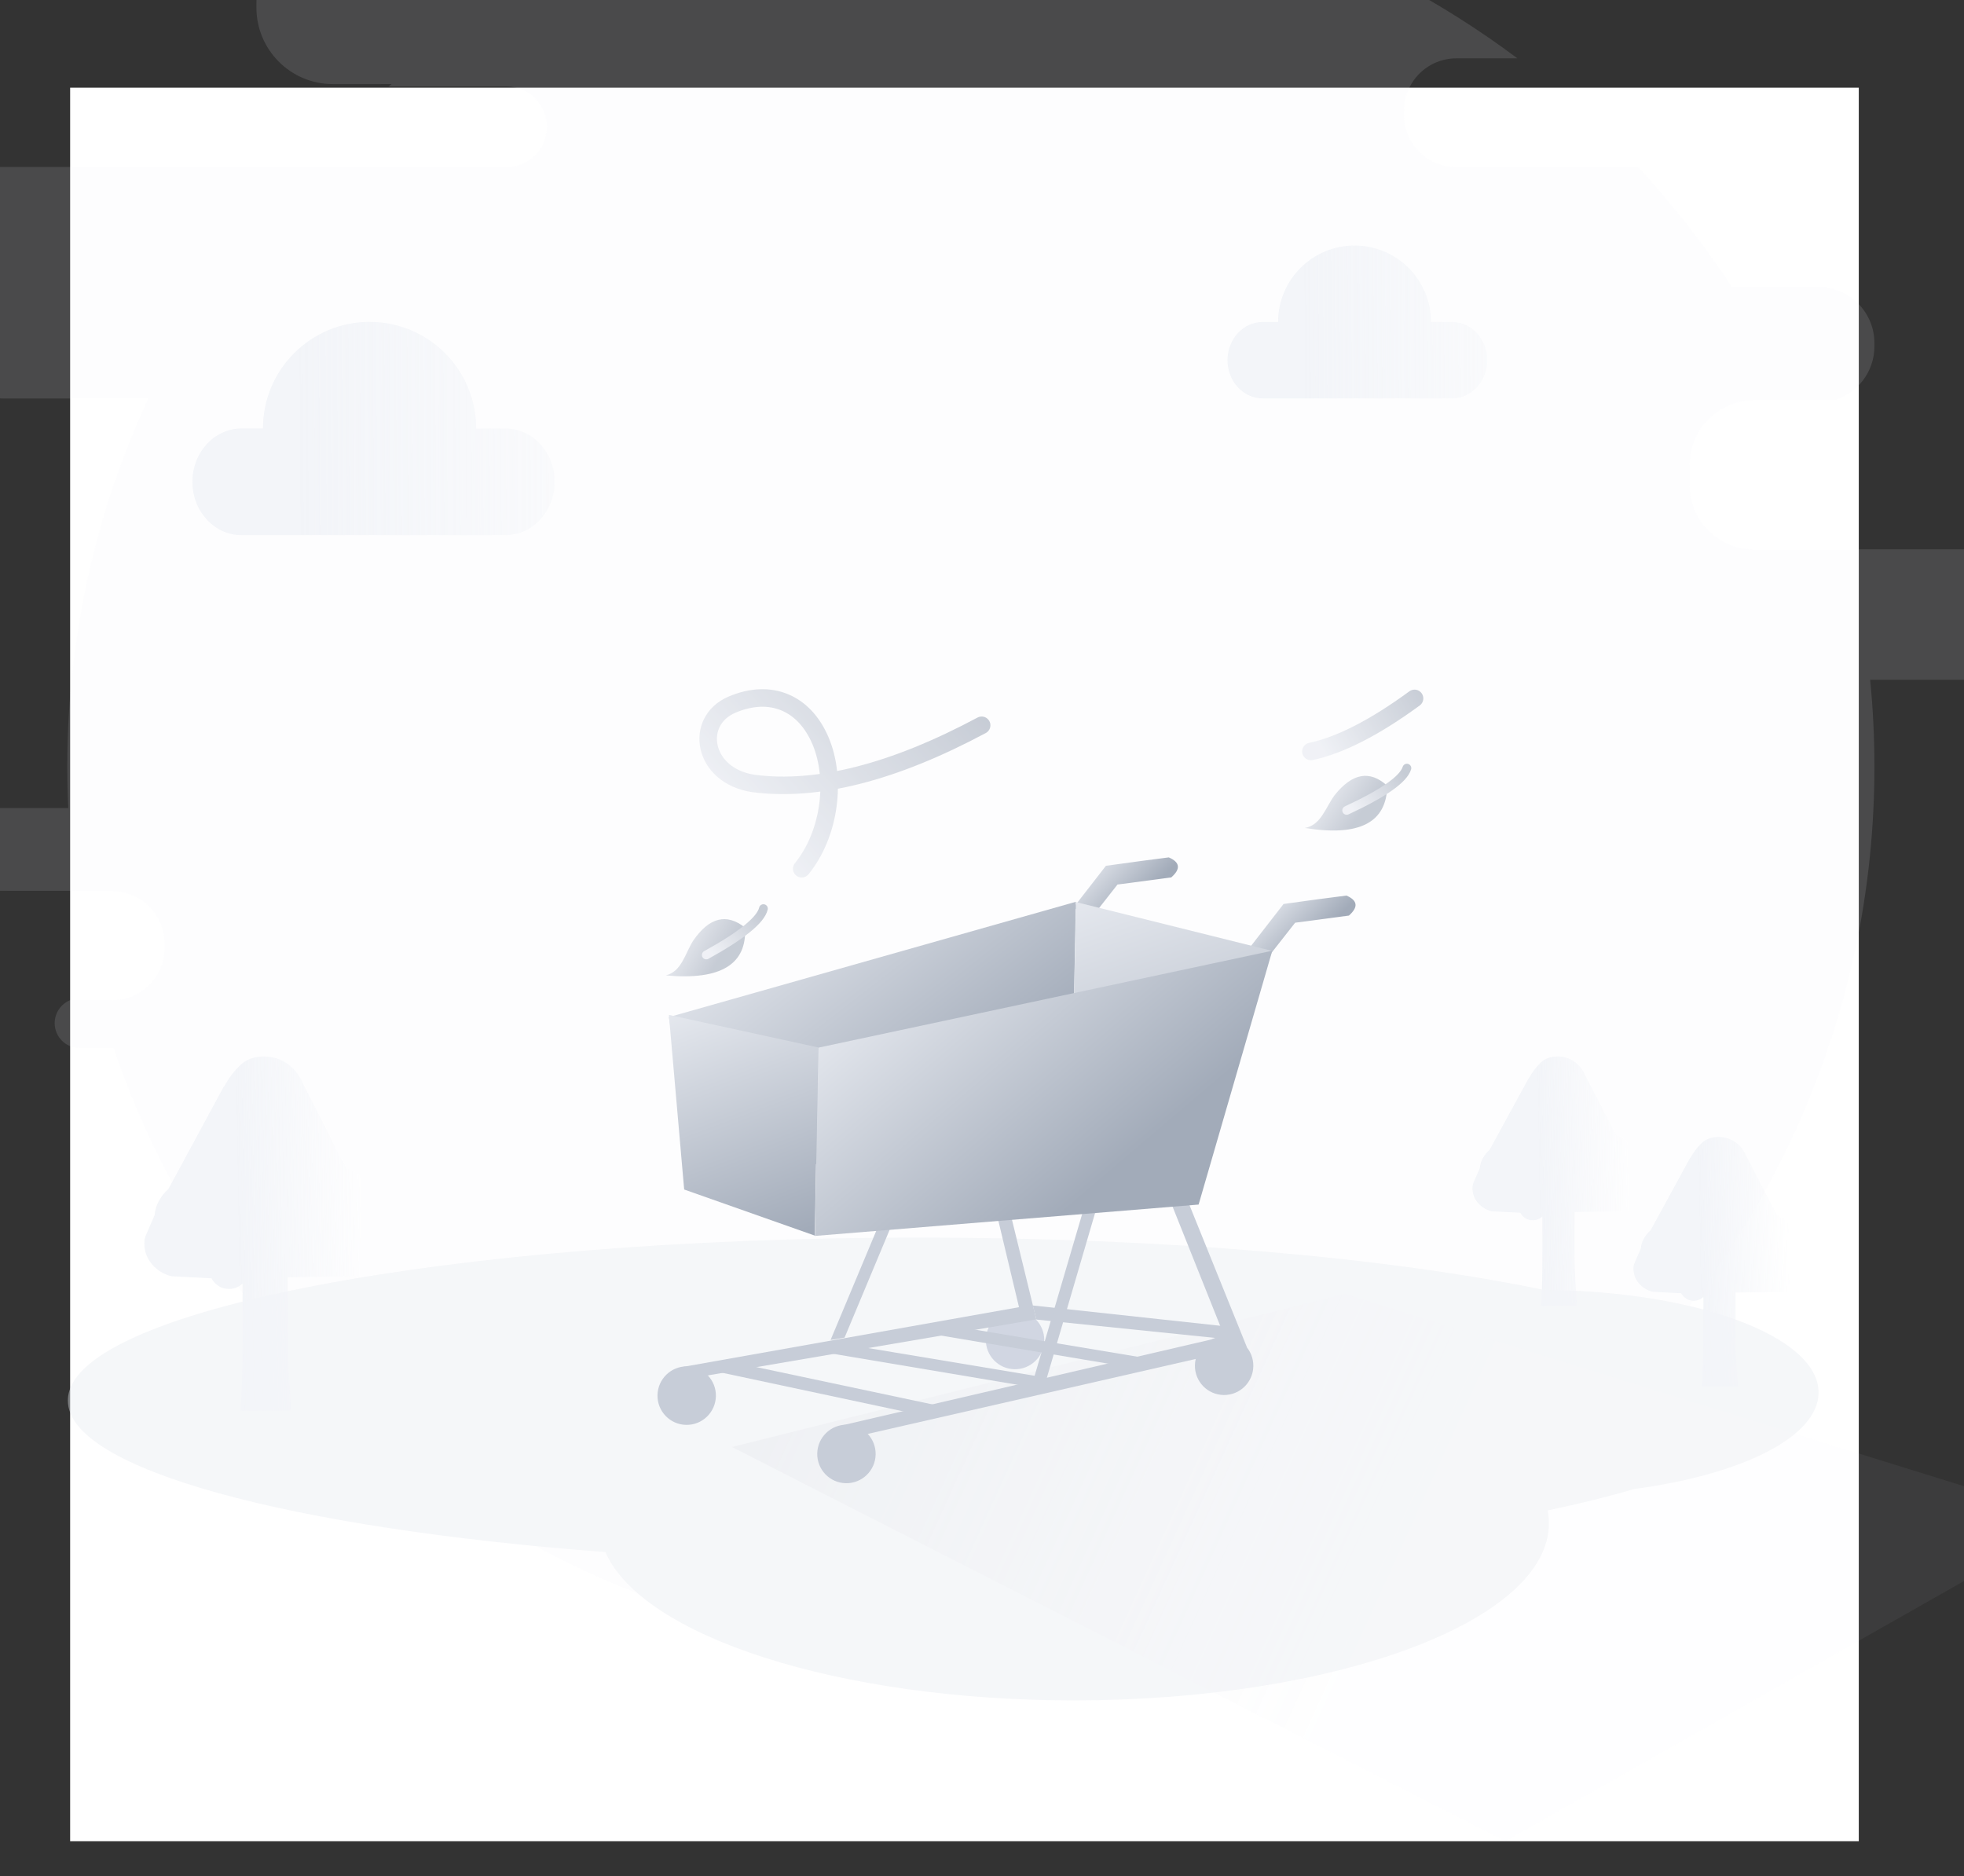 <svg width="224" height="214" viewBox="0 0 224 214" fill="none" xmlns="http://www.w3.org/2000/svg">
<rect x="0" y="0" width="224" height="214" fill="#333333" stroke="none"/>
<g clip-path="url(#clip0_6326_24805)">
<path d="M212 10H8V210H212V10Z" fill="white"/>
<g opacity="0.4">
<path opacity="0.602" fill-rule="evenodd" clip-rule="evenodd" d="M110.729 -14C134.155 -14 155.755 -6.306 173.064 6.655L166.101 6.656C162.806 6.656 160.134 9.327 160.134 12.623V13.082C160.134 16.378 162.806 19.049 166.101 19.049L186.839 19.049C190.773 23.289 194.347 27.858 197.511 32.711L207.356 32.711C210.906 32.711 213.783 35.588 213.783 39.137V39.496C213.783 42.428 211.819 44.901 209.135 45.673L200.069 45.672C196.013 45.672 192.724 48.96 192.724 53.016V55.312C192.724 59.368 196.013 62.656 200.069 62.656L231.237 62.656C234.427 63.455 236.79 66.342 236.79 69.78V70.19C236.79 74.246 233.502 77.534 229.446 77.534L213.297 77.534C213.618 80.794 213.783 84.1 213.783 87.443C213.783 143.468 167.644 188.885 110.729 188.885C65.205 188.885 26.575 159.828 12.936 119.527L9.068 119.527C7.505 119.527 6.237 118.259 6.237 116.696C6.237 115.503 6.975 114.483 8.019 114.066L12.79 114.066C16.085 114.066 18.757 111.394 18.757 108.098V107.639C18.757 104.344 16.085 101.672 12.79 101.672L8.681 101.672C8.678 101.648 8.674 101.623 8.671 101.599L-1.507 101.597C-4.112 101.597 -6.225 99.485 -6.225 96.879C-6.225 94.273 -4.112 92.161 -1.507 92.161L7.785 92.162C7.712 90.598 7.675 89.024 7.675 87.443C7.675 72.465 10.973 58.245 16.892 45.449L0.396 45.45C-6.702 45.45 -12.456 39.696 -12.456 32.598V31.88C-12.456 25.03 -7.098 19.432 -0.344 19.049L57.773 19.049C60.309 19.049 62.364 16.994 62.364 14.459C62.364 11.924 60.309 9.869 57.773 9.869L44.32 9.868C44.432 9.775 44.545 9.683 44.657 9.59L37.966 9.591C33.149 9.591 29.245 5.687 29.245 0.87V0.383C29.245 -4.433 33.149 -8.338 37.966 -8.338L76.699 -8.339C87.352 -12.006 98.804 -14 110.729 -14Z" fill="#F3F3FA" fill-opacity="0.5"/>
<path d="M57.672 48.871H54.316C54.316 42.153 48.87 36.707 42.152 36.707C35.434 36.707 29.988 42.153 29.988 48.871H27.537C24.446 48.871 21.941 51.594 21.941 54.953C21.941 58.312 24.446 61.035 27.537 61.035H57.672C60.763 61.035 63.268 58.312 63.268 54.953C63.268 51.594 60.763 48.871 57.672 48.871Z" fill="url(#paint0_linear_6326_24805)"/>
<path d="M165.619 36.721H163.213C163.213 31.904 159.309 28 154.492 28C149.675 28 145.77 31.904 145.77 36.721H144.012C141.796 36.721 140 38.674 140 41.082C140 43.49 141.796 45.443 144.012 45.443H165.619C167.836 45.443 169.632 43.49 169.632 41.082C169.632 38.674 167.836 36.721 165.619 36.721Z" fill="url(#paint1_linear_6326_24805)"/>
<path fill-rule="evenodd" clip-rule="evenodd" d="M104.822 141.147C132.996 141.147 158.367 143.446 176.102 147.116C193.446 147.232 207.412 152.427 207.412 158.82C207.412 163.886 198.64 168.2 186.366 169.829C183.436 170.696 180.138 171.513 176.516 172.272C176.611 172.756 176.658 173.245 176.658 173.738C176.658 184.892 152.408 193.934 122.494 193.934C95.581 193.934 73.252 186.615 69.043 177.024C33.132 174.297 7.74 167.585 7.74 159.738C7.74 149.471 51.205 141.147 104.822 141.147Z" fill="#E7EAF0"/>
<path d="M186.901 134.523C186.939 134.674 186.987 134.835 187.044 135.005L187.159 135.458C187.197 135.609 187.216 135.732 187.216 135.827C187.216 136.356 187.073 136.824 186.786 137.23C186.499 137.636 186.126 137.934 185.667 138.123C185.495 138.142 185.313 138.151 185.122 138.151C184.969 138.17 184.797 138.179 184.606 138.179H184.06L179.585 138.236V142.97C179.585 143.669 179.599 144.373 179.628 145.082C179.657 145.79 179.69 146.428 179.729 146.995C179.767 147.675 179.815 148.327 179.872 148.951H175.741L175.827 147.845C175.846 147.411 175.865 146.82 175.884 146.074C175.903 145.327 175.913 144.33 175.913 143.083V138.746C175.588 139.03 175.224 139.171 174.823 139.171C174.498 139.171 174.216 139.096 173.976 138.945C173.737 138.794 173.541 138.586 173.388 138.321L170.147 138.151C169.515 138 168.989 137.683 168.569 137.201C168.148 136.72 167.938 136.148 167.938 135.487C167.938 135.373 167.947 135.269 167.966 135.175C167.985 135.08 168.014 134.986 168.052 134.891L168.769 133.247C168.808 132.831 168.927 132.444 169.128 132.085C169.329 131.726 169.582 131.414 169.888 131.15L174.392 122.901H174.421C174.785 122.24 175.215 121.673 175.712 121.2C176.209 120.728 176.85 120.492 177.634 120.492C178.323 120.492 178.94 120.671 179.485 121.03C180.03 121.389 180.436 121.862 180.704 122.448L184.319 129.449C184.969 129.676 185.504 130.073 185.925 130.639C186.346 131.206 186.556 131.858 186.556 132.595C186.556 132.898 186.509 133.219 186.413 133.559L186.901 134.523Z" fill="url(#paint2_linear_6326_24805)"/>
<path d="M205.261 143.703C205.299 143.854 205.347 144.015 205.404 144.185L205.519 144.639C205.557 144.79 205.576 144.913 205.576 145.007C205.576 145.536 205.433 146.004 205.146 146.41C204.859 146.817 204.486 147.114 204.027 147.303C203.855 147.322 203.673 147.331 203.482 147.331C203.329 147.35 203.157 147.36 202.966 147.36H202.421L197.945 147.417V152.15C197.945 152.849 197.96 153.553 197.988 154.262C198.017 154.971 198.05 155.608 198.089 156.175C198.127 156.856 198.175 157.508 198.232 158.131H194.101L194.187 157.026C194.206 156.591 194.225 156.001 194.244 155.254C194.264 154.508 194.273 153.511 194.273 152.264V147.927C193.948 148.21 193.585 148.352 193.183 148.352C192.858 148.352 192.576 148.276 192.337 148.125C192.098 147.974 191.902 147.766 191.749 147.502L188.507 147.331C187.876 147.18 187.35 146.864 186.929 146.382C186.508 145.9 186.298 145.328 186.298 144.667C186.298 144.554 186.307 144.45 186.326 144.355C186.346 144.261 186.374 144.166 186.412 144.072L187.13 142.428C187.168 142.012 187.287 141.625 187.488 141.266C187.689 140.906 187.943 140.595 188.249 140.33L192.753 132.082H192.781C193.145 131.42 193.575 130.853 194.072 130.381C194.57 129.908 195.21 129.672 195.994 129.672C196.683 129.672 197.3 129.852 197.845 130.211C198.39 130.57 198.796 131.042 199.064 131.628L202.679 138.629C203.329 138.856 203.865 139.253 204.285 139.82C204.706 140.387 204.917 141.039 204.917 141.776C204.917 142.078 204.869 142.399 204.773 142.739L205.261 143.703Z" fill="url(#paint3_linear_6326_24805)"/>
<path d="M43.101 140.407C43.154 140.621 43.222 140.849 43.302 141.091L43.464 141.735C43.517 141.949 43.544 142.123 43.544 142.258C43.544 143.009 43.343 143.672 42.94 144.249C42.537 144.826 42.013 145.248 41.368 145.516C41.126 145.543 40.871 145.557 40.602 145.557C40.387 145.583 40.145 145.597 39.877 145.597H39.111L32.824 145.677V152.396C32.824 153.389 32.844 154.388 32.885 155.393C32.925 156.399 32.972 157.305 33.026 158.109C33.079 159.075 33.147 160 33.227 160.885H27.424L27.545 159.316C27.572 158.699 27.599 157.861 27.625 156.802C27.652 155.742 27.666 154.327 27.666 152.557V146.401C27.209 146.804 26.698 147.005 26.134 147.005C25.677 147.005 25.281 146.898 24.945 146.683C24.61 146.469 24.334 146.173 24.119 145.798L19.565 145.557C18.679 145.342 17.94 144.893 17.349 144.209C16.758 143.525 16.462 142.713 16.462 141.775C16.462 141.614 16.476 141.466 16.502 141.332C16.529 141.198 16.57 141.064 16.623 140.93L17.631 138.596C17.684 138.006 17.852 137.456 18.135 136.947C18.417 136.437 18.773 135.995 19.203 135.619L25.53 123.911H25.57C26.081 122.973 26.685 122.168 27.384 121.498C28.082 120.827 28.982 120.492 30.084 120.492C31.051 120.492 31.917 120.747 32.683 121.256C33.449 121.766 34.02 122.436 34.396 123.268L39.474 133.205C40.387 133.527 41.139 134.09 41.73 134.895C42.322 135.7 42.617 136.625 42.617 137.671C42.617 138.1 42.55 138.556 42.416 139.039L43.101 140.407Z" fill="url(#paint4_linear_6326_24805)"/>
<path opacity="0.5" d="M83.478 165.036L171.695 210L236.33 173.33L153.353 147.574L83.478 165.036Z" fill="url(#paint5_linear_6326_24805)"/>
</g>
<path d="M115.708 156.165C117.548 156.196 119.066 154.727 119.099 152.885C119.133 151.043 117.669 149.525 115.83 149.494C113.991 149.464 112.473 150.932 112.439 152.774C112.405 154.616 113.869 156.134 115.708 156.165Z" fill="#D1D6E2"/>
<path d="M78.259 162.513C80.098 162.543 81.616 161.075 81.65 159.233C81.683 157.391 80.219 155.872 78.38 155.842C76.541 155.811 75.023 157.279 74.989 159.122C74.956 160.964 76.419 162.482 78.259 162.513Z" fill="#C7CDD8"/>
<path d="M94.158 154.262L116.401 157.999L119.645 157.188L97.481 153.495L94.158 154.262Z" fill="#C7CDD8"/>
<path d="M106.197 152.138L128.44 155.876L131.684 155.065L109.52 151.371L106.197 152.138Z" fill="#C7CDD8"/>
<path d="M81.453 156.373L103.677 161.111L106.921 160.301L84.776 155.607L81.453 156.373Z" fill="#C7CDD8"/>
<path d="M118.208 150.501L139.968 152.737L139.424 151.236L117.795 148.893L118.208 150.501Z" fill="#C7CDD8"/>
<path d="M100.015 140.199L94.731 152.826L96.325 152.564L101.558 140.042L100.015 140.199Z" fill="#C7CDD8"/>
<path d="M123.469 138.304L117.747 157.782L119.31 157.434L124.926 138.248L123.469 138.304Z" fill="#C7CDD8"/>
<path d="M113.828 139.069L116.22 149.089L77.84 155.908L79.473 157.084L118.195 150.48L115.346 138.816L113.828 139.069Z" fill="#C7CDD8"/>
<path d="M133.607 137.302L139.648 152.424L96.018 162.572L98.522 163.644L142.216 153.661L135.501 137.046L133.607 137.302Z" fill="#C7CDD8"/>
<path d="M96.479 169.165C98.318 169.196 99.836 167.727 99.87 165.885C99.903 164.043 98.439 162.525 96.6 162.494C94.761 162.463 93.243 163.932 93.209 165.774C93.176 167.616 94.639 169.134 96.479 169.165Z" fill="#C7CDD8"/>
<path d="M139.554 159.106C141.393 159.137 142.912 157.668 142.945 155.826C142.979 153.984 141.515 152.466 139.676 152.435C137.837 152.405 136.318 153.873 136.285 155.715C136.251 157.557 137.715 159.075 139.554 159.106Z" fill="#C7CDD8"/>
<path d="M145.079 108.596L147.713 105.238L153.845 104.426C154.943 103.461 154.85 102.7 153.565 102.142C151.756 102.367 149.365 102.687 146.393 103.102L142.626 107.956L145.079 108.596Z" fill="url(#paint6_linear_6326_24805)"/>
<path d="M124.818 104.241L127.453 100.884L133.585 100.072C134.683 99.107 134.59 98.345 133.305 97.788C131.496 98.013 129.105 98.333 126.132 98.748L122.366 103.601L124.818 104.241Z" fill="url(#paint7_linear_6326_24805)"/>
<path d="M76.281 116.007L122.702 102.853L122.227 128.071L79.468 134.952L76.281 116.007Z" fill="url(#paint8_linear_6326_24805)"/>
<path d="M122.73 102.887L122.197 128.217L134.396 137.352L145.104 108.457L122.73 102.887Z" fill="url(#paint9_linear_6326_24805)"/>
<path d="M76.289 115.752L78.032 135.668L92.924 140.923L93.315 119.465L76.289 115.752Z" fill="url(#paint10_linear_6326_24805)"/>
<path d="M93.335 119.491L145.108 108.433L136.705 137.385L92.944 140.962L93.335 119.491Z" fill="url(#paint11_linear_6326_24805)"/>
<g opacity="0.6">
<path d="M111.959 82.723C101.903 88.099 93.225 90.31 85.925 89.356C80.099 88.478 79.096 82.232 83.494 80.365C87.891 78.499 91.742 80.155 93.58 84.486C95.419 88.818 94.685 95.077 91.439 99.082" stroke="url(#paint12_linear_6326_24805)" stroke-width="2" stroke-linecap="round"/>
<path d="M84.973 105.793C82.868 104.132 80.902 104.622 79.073 107.264C78.125 108.733 77.771 110.793 75.936 111.25C82.19 111.822 85.203 110.002 84.973 105.793Z" fill="url(#paint13_linear_6326_24805)"/>
<path d="M87.07 103.631C86.766 104.927 84.594 106.689 80.553 108.918" stroke="url(#paint14_linear_6326_24805)" stroke-linecap="round"/>
<path d="M158.218 89.619C156.234 87.815 154.238 88.167 152.23 90.674C151.181 92.074 150.684 94.104 148.822 94.432C155.021 95.439 158.153 93.834 158.218 89.619Z" fill="url(#paint15_linear_6326_24805)"/>
<path d="M160.46 87.608C160.067 88.88 157.777 90.487 153.591 92.427" stroke="url(#paint16_linear_6326_24805)" stroke-linecap="round"/>
<path d="M161.332 79.656C156.785 82.982 152.845 84.999 149.512 85.707" stroke="url(#paint17_linear_6326_24805)" stroke-width="2" stroke-linecap="round" stroke-linejoin="round"/>
</g>
</g>
<defs>
<linearGradient id="paint0_linear_6326_24805" x1="81.695" y1="52.985" x2="34.14" y2="53.277" gradientUnits="userSpaceOnUse">
<stop stop-color="#E0E5EF" stop-opacity="0"/>
<stop offset="1" stop-color="#E0E5EF"/>
</linearGradient>
<linearGradient id="paint1_linear_6326_24805" x1="182.844" y1="39.671" x2="148.747" y2="39.88" gradientUnits="userSpaceOnUse">
<stop stop-color="#E0E5EF" stop-opacity="0"/>
<stop offset="1" stop-color="#E0E5EF"/>
</linearGradient>
<linearGradient id="paint2_linear_6326_24805" x1="185.945" y1="148.609" x2="175.762" y2="148.766" gradientUnits="userSpaceOnUse">
<stop stop-color="#E0E5EF" stop-opacity="0"/>
<stop offset="1" stop-color="#E0E5EF"/>
</linearGradient>
<linearGradient id="paint3_linear_6326_24805" x1="204.305" y1="157.79" x2="194.122" y2="157.946" gradientUnits="userSpaceOnUse">
<stop stop-color="#E0E5EF" stop-opacity="0"/>
<stop offset="1" stop-color="#E0E5EF"/>
</linearGradient>
<linearGradient id="paint4_linear_6326_24805" x1="41.518" y1="160.4" x2="27.505" y2="160.618" gradientUnits="userSpaceOnUse">
<stop stop-color="#E0E5EF" stop-opacity="0"/>
<stop offset="1" stop-color="#E0E5EF"/>
</linearGradient>
<linearGradient id="paint5_linear_6326_24805" x1="159.904" y1="176.745" x2="53.549" y2="128.281" gradientUnits="userSpaceOnUse">
<stop stop-color="#E8EBF1" stop-opacity="0.238"/>
<stop offset="1" stop-color="#A2ABB9"/>
</linearGradient>
<linearGradient id="paint6_linear_6326_24805" x1="150.66" y1="106.542" x2="145.439" y2="101.292" gradientUnits="userSpaceOnUse">
<stop stop-color="#A2ABB9"/>
<stop offset="1" stop-color="#E7EAF0"/>
</linearGradient>
<linearGradient id="paint7_linear_6326_24805" x1="130.4" y1="102.188" x2="125.178" y2="96.938" gradientUnits="userSpaceOnUse">
<stop stop-color="#A2ABB9"/>
<stop offset="1" stop-color="#E7EAF0"/>
</linearGradient>
<linearGradient id="paint8_linear_6326_24805" x1="107.154" y1="128.415" x2="85.899" y2="100.999" gradientUnits="userSpaceOnUse">
<stop stop-color="#A2ABB9"/>
<stop offset="1" stop-color="#E7EAF0"/>
</linearGradient>
<linearGradient id="paint9_linear_6326_24805" x1="134.958" y1="139.745" x2="121.439" y2="101.826" gradientUnits="userSpaceOnUse">
<stop stop-color="#A2ABB9"/>
<stop offset="1" stop-color="#E7EAF0"/>
</linearGradient>
<linearGradient id="paint10_linear_6326_24805" x1="85.75" y1="142.535" x2="75.484" y2="114.992" gradientUnits="userSpaceOnUse">
<stop stop-color="#A2ABB9"/>
<stop offset="1" stop-color="#E7EAF0"/>
</linearGradient>
<linearGradient id="paint11_linear_6326_24805" x1="127.821" y1="132.797" x2="104.921" y2="105.895" gradientUnits="userSpaceOnUse">
<stop stop-color="#A2ABB9"/>
<stop offset="1" stop-color="#E7EAF0"/>
</linearGradient>
<linearGradient id="paint12_linear_6326_24805" x1="110.269" y1="78.74" x2="88.262" y2="98.554" gradientUnits="userSpaceOnUse">
<stop stop-color="#A2ABB9"/>
<stop offset="1" stop-color="#E7EAF0"/>
</linearGradient>
<linearGradient id="paint13_linear_6326_24805" x1="82.34" y1="108.851" x2="76.89" y2="105.581" gradientUnits="userSpaceOnUse">
<stop stop-color="#A2ABB9"/>
<stop offset="1" stop-color="#E7EAF0"/>
</linearGradient>
<linearGradient id="paint14_linear_6326_24805" x1="87.406" y1="104.978" x2="81.92" y2="109.613" gradientUnits="userSpaceOnUse">
<stop stop-color="#A2ABB9"/>
<stop offset="1" stop-color="#E7EAF0"/>
</linearGradient>
<linearGradient id="paint15_linear_6326_24805" x1="155.377" y1="92.485" x2="150.169" y2="88.844" gradientUnits="userSpaceOnUse">
<stop stop-color="#A2ABB9"/>
<stop offset="1" stop-color="#E7EAF0"/>
</linearGradient>
<linearGradient id="paint16_linear_6326_24805" x1="160.701" y1="88.975" x2="154.906" y2="93.217" gradientUnits="userSpaceOnUse">
<stop stop-color="#A2ABB9"/>
<stop offset="1" stop-color="#E7EAF0"/>
</linearGradient>
<linearGradient id="paint17_linear_6326_24805" x1="163.793" y1="80.732" x2="152.041" y2="87.552" gradientUnits="userSpaceOnUse">
<stop stop-color="#A2ABB9"/>
<stop offset="1" stop-color="#E7EAF0"/>
</linearGradient>
<clipPath id="clip0_6326_24805">
<rect width="224" height="214" fill="white"/>
</clipPath>
</defs>
</svg>
